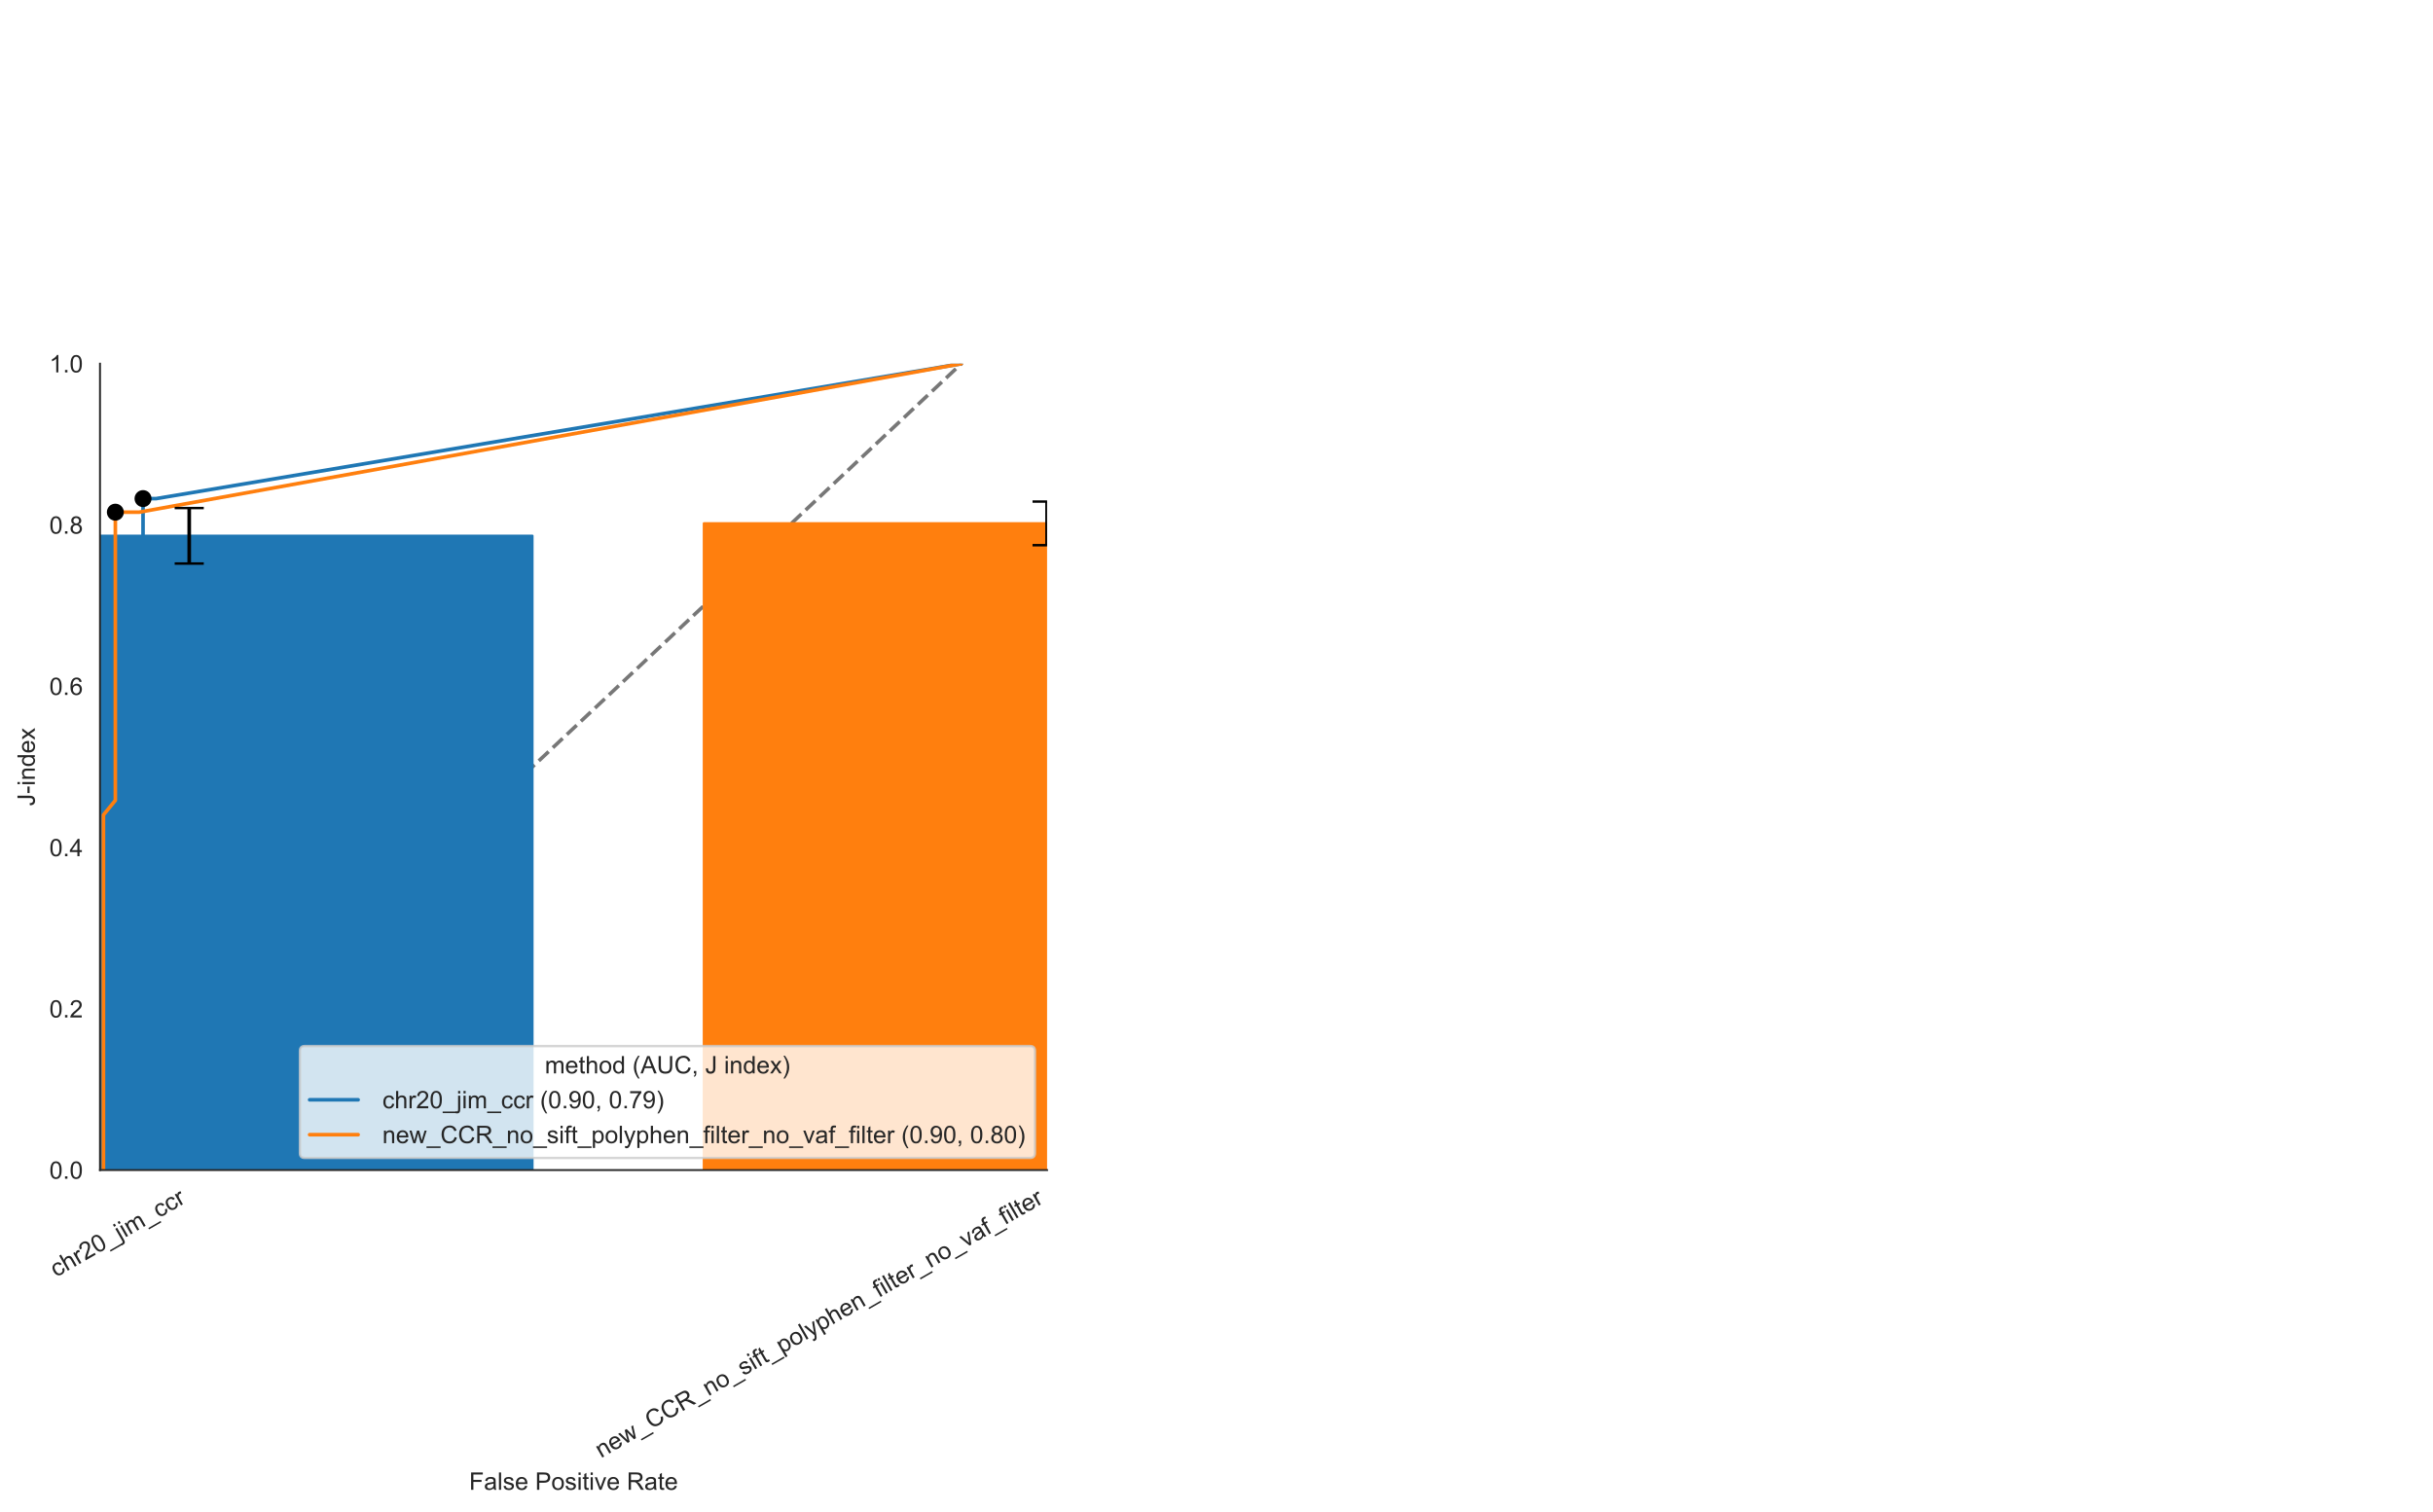 <?xml version="1.0" encoding="utf-8" standalone="no"?>
<!DOCTYPE svg PUBLIC "-//W3C//DTD SVG 1.1//EN"
  "http://www.w3.org/Graphics/SVG/1.1/DTD/svg11.dtd">
<!-- Created with matplotlib (https://matplotlib.org/) -->
<svg height="623.766pt" version="1.1" viewBox="0 0 1003.434 623.766" width="1003.434pt" xmlns="http://www.w3.org/2000/svg" xmlns:xlink="http://www.w3.org/1999/xlink">
 <defs>
  <style type="text/css">
*{stroke-linecap:butt;stroke-linejoin:round;}
  </style>
 </defs>
 <g id="figure_1">
  <g id="patch_1">
   <path d="M 0 623.766 
L 1003.434 623.766 
L 1003.434 0 
L 0 0 
z
" style="fill:#ffffff;"/>
  </g>
  <g id="axes_1">
   <g id="patch_2">
    <path d="M 41.245 482.68 
L 431.845 482.68 
L 431.845 150.04 
L 41.245 150.04 
z
" style="fill:#ffffff;"/>
   </g>
   <g id="line2d_1">
    <path clip-path="url(#p68876d6796)" d="M 42.661 482.68 
L 396.465 150.04 
" style="fill:none;stroke:#777777;stroke-dasharray:5.55,2.4;stroke-dashoffset:0;stroke-width:1.5;"/>
   </g>
   <g id="matplotlib.axis_1">
    <g id="xtick_1">
     <g id="text_1">
      <!-- chr20_jim_ccr -->
      <defs>
       <path d="M 40.438 19 
L 49.078 17.875 
Q 47.656 8.938 41.812 3.875 
Q 35.984 -1.172 27.484 -1.172 
Q 16.844 -1.172 10.375 5.781 
Q 3.906 12.75 3.906 25.734 
Q 3.906 34.125 6.688 40.422 
Q 9.469 46.734 15.156 49.875 
Q 20.844 53.031 27.547 53.031 
Q 35.984 53.031 41.359 48.75 
Q 46.734 44.484 48.25 36.625 
L 39.703 35.297 
Q 38.484 40.531 35.375 43.156 
Q 32.281 45.797 27.875 45.797 
Q 21.234 45.797 17.078 41.031 
Q 12.938 36.281 12.938 25.984 
Q 12.938 15.531 16.938 10.797 
Q 20.953 6.062 27.391 6.062 
Q 32.562 6.062 36.031 9.234 
Q 39.5 12.406 40.438 19 
z
" id="ArialMT-99"/>
       <path d="M 6.594 0 
L 6.594 71.578 
L 15.375 71.578 
L 15.375 45.906 
Q 21.531 53.031 30.906 53.031 
Q 36.672 53.031 40.922 50.75 
Q 45.172 48.484 47 44.484 
Q 48.828 40.484 48.828 32.859 
L 48.828 0 
L 40.047 0 
L 40.047 32.859 
Q 40.047 39.453 37.188 42.453 
Q 34.328 45.453 29.109 45.453 
Q 25.203 45.453 21.75 43.422 
Q 18.312 41.406 16.844 37.938 
Q 15.375 34.469 15.375 28.375 
L 15.375 0 
z
" id="ArialMT-104"/>
       <path d="M 6.5 0 
L 6.5 51.859 
L 14.406 51.859 
L 14.406 44 
Q 17.438 49.516 20 51.266 
Q 22.562 53.031 25.641 53.031 
Q 30.078 53.031 34.672 50.203 
L 31.641 42.047 
Q 28.422 43.953 25.203 43.953 
Q 22.312 43.953 20.016 42.219 
Q 17.719 40.484 16.75 37.406 
Q 15.281 32.719 15.281 27.156 
L 15.281 0 
z
" id="ArialMT-114"/>
       <path d="M 50.344 8.453 
L 50.344 0 
L 3.031 0 
Q 2.938 3.172 4.047 6.109 
Q 5.859 10.938 9.828 15.625 
Q 13.812 20.312 21.344 26.469 
Q 33.016 36.031 37.109 41.625 
Q 41.219 47.219 41.219 52.203 
Q 41.219 57.422 37.469 61 
Q 33.734 64.594 27.734 64.594 
Q 21.391 64.594 17.578 60.781 
Q 13.766 56.984 13.719 50.25 
L 4.688 51.172 
Q 5.609 61.281 11.656 66.578 
Q 17.719 71.875 27.938 71.875 
Q 38.234 71.875 44.234 66.156 
Q 50.25 60.453 50.25 52 
Q 50.25 47.703 48.484 43.547 
Q 46.734 39.406 42.656 34.812 
Q 38.578 30.219 29.109 22.219 
Q 21.188 15.578 18.938 13.203 
Q 16.703 10.844 15.234 8.453 
z
" id="ArialMT-50"/>
       <path d="M 4.156 35.297 
Q 4.156 48 6.766 55.734 
Q 9.375 63.484 14.516 67.672 
Q 19.672 71.875 27.484 71.875 
Q 33.25 71.875 37.594 69.547 
Q 41.938 67.234 44.766 62.859 
Q 47.609 58.5 49.219 52.219 
Q 50.828 45.953 50.828 35.297 
Q 50.828 22.703 48.234 14.969 
Q 45.656 7.234 40.5 3 
Q 35.359 -1.219 27.484 -1.219 
Q 17.141 -1.219 11.234 6.203 
Q 4.156 15.141 4.156 35.297 
z
M 13.188 35.297 
Q 13.188 17.672 17.312 11.828 
Q 21.438 6 27.484 6 
Q 33.547 6 37.672 11.859 
Q 41.797 17.719 41.797 35.297 
Q 41.797 52.984 37.672 58.781 
Q 33.547 64.594 27.391 64.594 
Q 21.344 64.594 17.719 59.469 
Q 13.188 52.938 13.188 35.297 
z
" id="ArialMT-48"/>
       <path d="M -1.516 -19.875 
L -1.516 -13.531 
L 56.734 -13.531 
L 56.734 -19.875 
z
" id="ArialMT-95"/>
       <path d="M 6.547 61.375 
L 6.547 71.578 
L 15.328 71.578 
L 15.328 61.375 
z
M -4.594 -20.125 
L -2.938 -12.641 
Q -0.297 -13.328 1.219 -13.328 
Q 3.906 -13.328 5.219 -11.547 
Q 6.547 -9.766 6.547 -2.641 
L 6.547 51.859 
L 15.328 51.859 
L 15.328 -2.828 
Q 15.328 -12.406 12.844 -16.156 
Q 9.672 -21.047 2.297 -21.047 
Q -1.266 -21.047 -4.594 -20.125 
z
" id="ArialMT-106"/>
       <path d="M 6.641 61.469 
L 6.641 71.578 
L 15.438 71.578 
L 15.438 61.469 
z
M 6.641 0 
L 6.641 51.859 
L 15.438 51.859 
L 15.438 0 
z
" id="ArialMT-105"/>
       <path d="M 6.594 0 
L 6.594 51.859 
L 14.453 51.859 
L 14.453 44.578 
Q 16.891 48.391 20.938 50.703 
Q 25 53.031 30.172 53.031 
Q 35.938 53.031 39.625 50.641 
Q 43.312 48.25 44.828 43.953 
Q 50.984 53.031 60.844 53.031 
Q 68.562 53.031 72.703 48.75 
Q 76.859 44.484 76.859 35.594 
L 76.859 0 
L 68.109 0 
L 68.109 32.672 
Q 68.109 37.938 67.25 40.25 
Q 66.406 42.578 64.156 43.984 
Q 61.922 45.406 58.891 45.406 
Q 53.422 45.406 49.797 41.766 
Q 46.188 38.141 46.188 30.125 
L 46.188 0 
L 37.406 0 
L 37.406 33.688 
Q 37.406 39.547 35.25 42.469 
Q 33.109 45.406 28.219 45.406 
Q 24.516 45.406 21.359 43.453 
Q 18.219 41.5 16.797 37.734 
Q 15.375 33.984 15.375 26.906 
L 15.375 0 
z
" id="ArialMT-109"/>
      </defs>
      <g style="fill:#262626;" transform="translate(23.089 527.023)rotate(-30)scale(0.1 -0.1)">
       <use xlink:href="#ArialMT-99"/>
       <use x="50" xlink:href="#ArialMT-104"/>
       <use x="105.615" xlink:href="#ArialMT-114"/>
       <use x="138.916" xlink:href="#ArialMT-50"/>
       <use x="194.531" xlink:href="#ArialMT-48"/>
       <use x="250.146" xlink:href="#ArialMT-95"/>
       <use x="305.762" xlink:href="#ArialMT-106"/>
       <use x="327.979" xlink:href="#ArialMT-105"/>
       <use x="350.195" xlink:href="#ArialMT-109"/>
       <use x="433.496" xlink:href="#ArialMT-95"/>
       <use x="489.111" xlink:href="#ArialMT-99"/>
       <use x="539.111" xlink:href="#ArialMT-99"/>
       <use x="589.111" xlink:href="#ArialMT-114"/>
      </g>
     </g>
    </g>
    <g id="xtick_2">
     <g id="text_2">
      <!-- new_CCR_no_sift_polyphen_filter_no_vaf_filter -->
      <defs>
       <path d="M 6.594 0 
L 6.594 51.859 
L 14.5 51.859 
L 14.5 44.484 
Q 20.219 53.031 31 53.031 
Q 35.688 53.031 39.625 51.344 
Q 43.562 49.656 45.516 46.922 
Q 47.469 44.188 48.25 40.438 
Q 48.734 37.984 48.734 31.891 
L 48.734 0 
L 39.938 0 
L 39.938 31.547 
Q 39.938 36.922 38.906 39.578 
Q 37.891 42.234 35.281 43.812 
Q 32.672 45.406 29.156 45.406 
Q 23.531 45.406 19.453 41.844 
Q 15.375 38.281 15.375 28.328 
L 15.375 0 
z
" id="ArialMT-110"/>
       <path d="M 42.094 16.703 
L 51.172 15.578 
Q 49.031 7.625 43.219 3.219 
Q 37.406 -1.172 28.375 -1.172 
Q 17 -1.172 10.328 5.828 
Q 3.656 12.844 3.656 25.484 
Q 3.656 38.578 10.391 45.797 
Q 17.141 53.031 27.875 53.031 
Q 38.281 53.031 44.875 45.953 
Q 51.469 38.875 51.469 26.031 
Q 51.469 25.25 51.422 23.688 
L 12.75 23.688 
Q 13.234 15.141 17.578 10.594 
Q 21.922 6.062 28.422 6.062 
Q 33.25 6.062 36.672 8.594 
Q 40.094 11.141 42.094 16.703 
z
M 13.234 30.906 
L 42.188 30.906 
Q 41.609 37.453 38.875 40.719 
Q 34.672 45.797 27.984 45.797 
Q 21.922 45.797 17.797 41.75 
Q 13.672 37.703 13.234 30.906 
z
" id="ArialMT-101"/>
       <path d="M 16.156 0 
L 0.297 51.859 
L 9.375 51.859 
L 17.625 21.922 
L 20.703 10.797 
Q 20.906 11.625 23.391 21.484 
L 31.641 51.859 
L 40.672 51.859 
L 48.438 21.781 
L 51.031 11.859 
L 54 21.875 
L 62.891 51.859 
L 71.438 51.859 
L 55.219 0 
L 46.094 0 
L 37.844 31.062 
L 35.844 39.891 
L 25.344 0 
z
" id="ArialMT-119"/>
       <path d="M 58.797 25.094 
L 68.266 22.703 
Q 65.281 11.031 57.547 4.906 
Q 49.812 -1.219 38.625 -1.219 
Q 27.047 -1.219 19.797 3.484 
Q 12.547 8.203 8.766 17.141 
Q 4.984 26.078 4.984 36.328 
Q 4.984 47.516 9.25 55.828 
Q 13.531 64.156 21.406 68.469 
Q 29.297 72.797 38.766 72.797 
Q 49.516 72.797 56.828 67.328 
Q 64.156 61.859 67.047 51.953 
L 57.719 49.75 
Q 55.219 57.562 50.484 61.125 
Q 45.75 64.703 38.578 64.703 
Q 30.328 64.703 24.781 60.734 
Q 19.234 56.781 16.984 50.109 
Q 14.75 43.453 14.75 36.375 
Q 14.75 27.25 17.406 20.438 
Q 20.062 13.625 25.672 10.25 
Q 31.297 6.891 37.844 6.891 
Q 45.797 6.891 51.312 11.469 
Q 56.844 16.062 58.797 25.094 
z
" id="ArialMT-67"/>
       <path d="M 7.859 0 
L 7.859 71.578 
L 39.594 71.578 
Q 49.172 71.578 54.141 69.641 
Q 59.125 67.719 62.109 62.828 
Q 65.094 57.953 65.094 52.047 
Q 65.094 44.438 60.156 39.203 
Q 55.219 33.984 44.922 32.562 
Q 48.688 30.766 50.641 29 
Q 54.781 25.203 58.5 19.484 
L 70.953 0 
L 59.031 0 
L 49.562 14.891 
Q 45.406 21.344 42.719 24.75 
Q 40.047 28.172 37.922 29.531 
Q 35.797 30.906 33.594 31.453 
Q 31.984 31.781 28.328 31.781 
L 17.328 31.781 
L 17.328 0 
z
M 17.328 39.984 
L 37.703 39.984 
Q 44.188 39.984 47.844 41.328 
Q 51.516 42.672 53.422 45.625 
Q 55.328 48.578 55.328 52.047 
Q 55.328 57.125 51.641 60.391 
Q 47.953 63.672 39.984 63.672 
L 17.328 63.672 
z
" id="ArialMT-82"/>
       <path d="M 3.328 25.922 
Q 3.328 40.328 11.328 47.266 
Q 18.016 53.031 27.641 53.031 
Q 38.328 53.031 45.109 46.016 
Q 51.906 39.016 51.906 26.656 
Q 51.906 16.656 48.906 10.906 
Q 45.906 5.172 40.156 2 
Q 34.422 -1.172 27.641 -1.172 
Q 16.75 -1.172 10.031 5.812 
Q 3.328 12.797 3.328 25.922 
z
M 12.359 25.922 
Q 12.359 15.969 16.703 11.016 
Q 21.047 6.062 27.641 6.062 
Q 34.188 6.062 38.531 11.031 
Q 42.875 16.016 42.875 26.219 
Q 42.875 35.844 38.5 40.797 
Q 34.125 45.75 27.641 45.75 
Q 21.047 45.75 16.703 40.812 
Q 12.359 35.891 12.359 25.922 
z
" id="ArialMT-111"/>
       <path d="M 3.078 15.484 
L 11.766 16.844 
Q 12.5 11.625 15.844 8.844 
Q 19.188 6.062 25.203 6.062 
Q 31.25 6.062 34.172 8.516 
Q 37.109 10.984 37.109 14.312 
Q 37.109 17.281 34.516 19 
Q 32.719 20.172 25.531 21.969 
Q 15.875 24.422 12.141 26.203 
Q 8.406 27.984 6.469 31.125 
Q 4.547 34.281 4.547 38.094 
Q 4.547 41.547 6.125 44.5 
Q 7.719 47.469 10.453 49.422 
Q 12.5 50.922 16.031 51.969 
Q 19.578 53.031 23.641 53.031 
Q 29.734 53.031 34.344 51.266 
Q 38.969 49.516 41.156 46.5 
Q 43.359 43.5 44.188 38.484 
L 35.594 37.312 
Q 35.016 41.312 32.203 43.547 
Q 29.391 45.797 24.266 45.797 
Q 18.219 45.797 15.625 43.797 
Q 13.031 41.797 13.031 39.109 
Q 13.031 37.406 14.109 36.031 
Q 15.188 34.625 17.484 33.688 
Q 18.797 33.203 25.25 31.453 
Q 34.578 28.953 38.25 27.359 
Q 41.938 25.781 44.031 22.75 
Q 46.141 19.734 46.141 15.234 
Q 46.141 10.844 43.578 6.953 
Q 41.016 3.078 36.172 0.953 
Q 31.344 -1.172 25.25 -1.172 
Q 15.141 -1.172 9.844 3.031 
Q 4.547 7.234 3.078 15.484 
z
" id="ArialMT-115"/>
       <path d="M 8.688 0 
L 8.688 45.016 
L 0.922 45.016 
L 0.922 51.859 
L 8.688 51.859 
L 8.688 57.375 
Q 8.688 62.594 9.625 65.141 
Q 10.891 68.562 14.078 70.672 
Q 17.281 72.797 23.047 72.797 
Q 26.766 72.797 31.25 71.922 
L 29.938 64.266 
Q 27.203 64.75 24.75 64.75 
Q 20.75 64.75 19.094 63.031 
Q 17.438 61.328 17.438 56.641 
L 17.438 51.859 
L 27.547 51.859 
L 27.547 45.016 
L 17.438 45.016 
L 17.438 0 
z
" id="ArialMT-102"/>
       <path d="M 25.781 7.859 
L 27.047 0.094 
Q 23.344 -0.688 20.406 -0.688 
Q 15.625 -0.688 12.984 0.828 
Q 10.359 2.344 9.281 4.812 
Q 8.203 7.281 8.203 15.188 
L 8.203 45.016 
L 1.766 45.016 
L 1.766 51.859 
L 8.203 51.859 
L 8.203 64.703 
L 16.938 69.969 
L 16.938 51.859 
L 25.781 51.859 
L 25.781 45.016 
L 16.938 45.016 
L 16.938 14.703 
Q 16.938 10.938 17.406 9.859 
Q 17.875 8.797 18.922 8.156 
Q 19.969 7.516 21.922 7.516 
Q 23.391 7.516 25.781 7.859 
z
" id="ArialMT-116"/>
       <path d="M 6.594 -19.875 
L 6.594 51.859 
L 14.594 51.859 
L 14.594 45.125 
Q 17.438 49.078 21 51.047 
Q 24.562 53.031 29.641 53.031 
Q 36.281 53.031 41.359 49.609 
Q 46.438 46.188 49.016 39.953 
Q 51.609 33.734 51.609 26.312 
Q 51.609 18.359 48.75 11.984 
Q 45.906 5.609 40.453 2.219 
Q 35.016 -1.172 29 -1.172 
Q 24.609 -1.172 21.109 0.688 
Q 17.625 2.547 15.375 5.375 
L 15.375 -19.875 
z
M 14.547 25.641 
Q 14.547 15.625 18.594 10.844 
Q 22.656 6.062 28.422 6.062 
Q 34.281 6.062 38.453 11.016 
Q 42.625 15.969 42.625 26.375 
Q 42.625 36.281 38.547 41.203 
Q 34.469 46.141 28.812 46.141 
Q 23.188 46.141 18.859 40.891 
Q 14.547 35.641 14.547 25.641 
z
" id="ArialMT-112"/>
       <path d="M 6.391 0 
L 6.391 71.578 
L 15.188 71.578 
L 15.188 0 
z
" id="ArialMT-108"/>
       <path d="M 6.203 -19.969 
L 5.219 -11.719 
Q 8.109 -12.5 10.25 -12.5 
Q 13.188 -12.5 14.938 -11.516 
Q 16.703 -10.547 17.828 -8.797 
Q 18.656 -7.469 20.516 -2.25 
Q 20.75 -1.516 21.297 -0.094 
L 1.609 51.859 
L 11.078 51.859 
L 21.875 21.828 
Q 23.969 16.109 25.641 9.812 
Q 27.156 15.875 29.25 21.625 
L 40.328 51.859 
L 49.125 51.859 
L 29.391 -0.875 
Q 26.219 -9.422 24.469 -12.641 
Q 22.125 -17 19.094 -19.016 
Q 16.062 -21.047 11.859 -21.047 
Q 9.328 -21.047 6.203 -19.969 
z
" id="ArialMT-121"/>
       <path d="M 21 0 
L 1.266 51.859 
L 10.547 51.859 
L 21.688 20.797 
Q 23.484 15.766 25 10.359 
Q 26.172 14.453 28.266 20.219 
L 39.797 51.859 
L 48.828 51.859 
L 29.203 0 
z
" id="ArialMT-118"/>
       <path d="M 40.438 6.391 
Q 35.547 2.25 31.031 0.531 
Q 26.516 -1.172 21.344 -1.172 
Q 12.797 -1.172 8.203 3 
Q 3.609 7.172 3.609 13.672 
Q 3.609 17.484 5.344 20.625 
Q 7.078 23.781 9.891 25.688 
Q 12.703 27.594 16.219 28.562 
Q 18.797 29.25 24.031 29.891 
Q 34.672 31.156 39.703 32.906 
Q 39.75 34.719 39.75 35.203 
Q 39.75 40.578 37.25 42.781 
Q 33.891 45.75 27.25 45.75 
Q 21.047 45.75 18.094 43.578 
Q 15.141 41.406 13.719 35.891 
L 5.125 37.062 
Q 6.297 42.578 8.984 45.969 
Q 11.672 49.359 16.75 51.188 
Q 21.828 53.031 28.516 53.031 
Q 35.156 53.031 39.297 51.469 
Q 43.453 49.906 45.406 47.531 
Q 47.359 45.172 48.141 41.547 
Q 48.578 39.312 48.578 33.453 
L 48.578 21.734 
Q 48.578 9.469 49.141 6.219 
Q 49.703 2.984 51.375 0 
L 42.188 0 
Q 40.828 2.734 40.438 6.391 
z
M 39.703 26.031 
Q 34.906 24.078 25.344 22.703 
Q 19.922 21.922 17.672 20.938 
Q 15.438 19.969 14.203 18.094 
Q 12.984 16.219 12.984 13.922 
Q 12.984 10.406 15.641 8.062 
Q 18.312 5.719 23.438 5.719 
Q 28.516 5.719 32.469 7.938 
Q 36.422 10.156 38.281 14.016 
Q 39.703 17 39.703 22.797 
z
" id="ArialMT-97"/>
      </defs>
      <g style="fill:#262626;" transform="translate(247.865 601.598)rotate(-30)scale(0.1 -0.1)">
       <use xlink:href="#ArialMT-110"/>
       <use x="55.615" xlink:href="#ArialMT-101"/>
       <use x="111.23" xlink:href="#ArialMT-119"/>
       <use x="183.447" xlink:href="#ArialMT-95"/>
       <use x="239.062" xlink:href="#ArialMT-67"/>
       <use x="311.279" xlink:href="#ArialMT-67"/>
       <use x="383.496" xlink:href="#ArialMT-82"/>
       <use x="455.713" xlink:href="#ArialMT-95"/>
       <use x="511.328" xlink:href="#ArialMT-110"/>
       <use x="566.943" xlink:href="#ArialMT-111"/>
       <use x="622.559" xlink:href="#ArialMT-95"/>
       <use x="678.174" xlink:href="#ArialMT-115"/>
       <use x="728.174" xlink:href="#ArialMT-105"/>
       <use x="750.391" xlink:href="#ArialMT-102"/>
       <use x="778.174" xlink:href="#ArialMT-116"/>
       <use x="805.957" xlink:href="#ArialMT-95"/>
       <use x="861.572" xlink:href="#ArialMT-112"/>
       <use x="917.188" xlink:href="#ArialMT-111"/>
       <use x="972.803" xlink:href="#ArialMT-108"/>
       <use x="995.02" xlink:href="#ArialMT-121"/>
       <use x="1045.02" xlink:href="#ArialMT-112"/>
       <use x="1100.635" xlink:href="#ArialMT-104"/>
       <use x="1156.25" xlink:href="#ArialMT-101"/>
       <use x="1211.865" xlink:href="#ArialMT-110"/>
       <use x="1267.48" xlink:href="#ArialMT-95"/>
       <use x="1323.096" xlink:href="#ArialMT-102"/>
       <use x="1350.879" xlink:href="#ArialMT-105"/>
       <use x="1373.096" xlink:href="#ArialMT-108"/>
       <use x="1395.312" xlink:href="#ArialMT-116"/>
       <use x="1423.096" xlink:href="#ArialMT-101"/>
       <use x="1478.711" xlink:href="#ArialMT-114"/>
       <use x="1512.012" xlink:href="#ArialMT-95"/>
       <use x="1567.627" xlink:href="#ArialMT-110"/>
       <use x="1623.242" xlink:href="#ArialMT-111"/>
       <use x="1678.857" xlink:href="#ArialMT-95"/>
       <use x="1734.473" xlink:href="#ArialMT-118"/>
       <use x="1784.473" xlink:href="#ArialMT-97"/>
       <use x="1840.088" xlink:href="#ArialMT-102"/>
       <use x="1867.871" xlink:href="#ArialMT-95"/>
       <use x="1923.486" xlink:href="#ArialMT-102"/>
       <use x="1951.27" xlink:href="#ArialMT-105"/>
       <use x="1973.486" xlink:href="#ArialMT-108"/>
       <use x="1995.703" xlink:href="#ArialMT-116"/>
       <use x="2023.486" xlink:href="#ArialMT-101"/>
       <use x="2079.102" xlink:href="#ArialMT-114"/>
      </g>
     </g>
    </g>
    <g id="text_3">
     <!-- False Positive Rate -->
     <defs>
      <path d="M 8.203 0 
L 8.203 71.578 
L 56.5 71.578 
L 56.5 63.141 
L 17.672 63.141 
L 17.672 40.969 
L 51.266 40.969 
L 51.266 32.516 
L 17.672 32.516 
L 17.672 0 
z
" id="ArialMT-70"/>
      <path id="ArialMT-32"/>
      <path d="M 7.719 0 
L 7.719 71.578 
L 34.719 71.578 
Q 41.844 71.578 45.609 70.906 
Q 50.875 70.016 54.438 67.547 
Q 58.016 65.094 60.188 60.641 
Q 62.359 56.203 62.359 50.875 
Q 62.359 41.75 56.547 35.422 
Q 50.734 29.109 35.547 29.109 
L 17.188 29.109 
L 17.188 0 
z
M 17.188 37.547 
L 35.688 37.547 
Q 44.875 37.547 48.734 40.969 
Q 52.594 44.391 52.594 50.594 
Q 52.594 55.078 50.312 58.266 
Q 48.047 61.469 44.344 62.5 
Q 41.938 63.141 35.5 63.141 
L 17.188 63.141 
z
" id="ArialMT-80"/>
     </defs>
     <g style="fill:#262626;" transform="translate(193.473 614.578)scale(0.1 -0.1)">
      <use xlink:href="#ArialMT-70"/>
      <use x="61.084" xlink:href="#ArialMT-97"/>
      <use x="116.699" xlink:href="#ArialMT-108"/>
      <use x="138.916" xlink:href="#ArialMT-115"/>
      <use x="188.916" xlink:href="#ArialMT-101"/>
      <use x="244.531" xlink:href="#ArialMT-32"/>
      <use x="272.314" xlink:href="#ArialMT-80"/>
      <use x="339.014" xlink:href="#ArialMT-111"/>
      <use x="394.629" xlink:href="#ArialMT-115"/>
      <use x="444.629" xlink:href="#ArialMT-105"/>
      <use x="466.846" xlink:href="#ArialMT-116"/>
      <use x="494.629" xlink:href="#ArialMT-105"/>
      <use x="516.846" xlink:href="#ArialMT-118"/>
      <use x="566.846" xlink:href="#ArialMT-101"/>
      <use x="622.461" xlink:href="#ArialMT-32"/>
      <use x="650.244" xlink:href="#ArialMT-82"/>
      <use x="722.461" xlink:href="#ArialMT-97"/>
      <use x="778.076" xlink:href="#ArialMT-116"/>
      <use x="805.859" xlink:href="#ArialMT-101"/>
     </g>
    </g>
   </g>
   <g id="matplotlib.axis_2">
    <g id="ytick_1">
     <g id="text_4">
      <!-- 0.0 -->
      <defs>
       <path d="M 9.078 0 
L 9.078 10.016 
L 19.094 10.016 
L 19.094 0 
z
" id="ArialMT-46"/>
      </defs>
      <g style="fill:#262626;" transform="translate(20.345 486.259)scale(0.1 -0.1)">
       <use xlink:href="#ArialMT-48"/>
       <use x="55.615" xlink:href="#ArialMT-46"/>
       <use x="83.398" xlink:href="#ArialMT-48"/>
      </g>
     </g>
    </g>
    <g id="ytick_2">
     <g id="text_5">
      <!-- 0.2 -->
      <g style="fill:#262626;" transform="translate(20.345 419.731)scale(0.1 -0.1)">
       <use xlink:href="#ArialMT-48"/>
       <use x="55.615" xlink:href="#ArialMT-46"/>
       <use x="83.398" xlink:href="#ArialMT-50"/>
      </g>
     </g>
    </g>
    <g id="ytick_3">
     <g id="text_6">
      <!-- 0.4 -->
      <defs>
       <path d="M 32.328 0 
L 32.328 17.141 
L 1.266 17.141 
L 1.266 25.203 
L 33.938 71.578 
L 41.109 71.578 
L 41.109 25.203 
L 50.781 25.203 
L 50.781 17.141 
L 41.109 17.141 
L 41.109 0 
z
M 32.328 25.203 
L 32.328 57.469 
L 9.906 25.203 
z
" id="ArialMT-52"/>
      </defs>
      <g style="fill:#262626;" transform="translate(20.345 353.203)scale(0.1 -0.1)">
       <use xlink:href="#ArialMT-48"/>
       <use x="55.615" xlink:href="#ArialMT-46"/>
       <use x="83.398" xlink:href="#ArialMT-52"/>
      </g>
     </g>
    </g>
    <g id="ytick_4">
     <g id="text_7">
      <!-- 0.6 -->
      <defs>
       <path d="M 49.75 54.047 
L 41.016 53.375 
Q 39.844 58.547 37.703 60.891 
Q 34.125 64.656 28.906 64.656 
Q 24.703 64.656 21.531 62.312 
Q 17.391 59.281 14.984 53.469 
Q 12.594 47.656 12.5 36.922 
Q 15.672 41.75 20.266 44.094 
Q 24.859 46.438 29.891 46.438 
Q 38.672 46.438 44.844 39.969 
Q 51.031 33.5 51.031 23.25 
Q 51.031 16.5 48.125 10.719 
Q 45.219 4.938 40.141 1.859 
Q 35.062 -1.219 28.609 -1.219 
Q 17.625 -1.219 10.688 6.859 
Q 3.766 14.938 3.766 33.5 
Q 3.766 54.25 11.422 63.672 
Q 18.109 71.875 29.438 71.875 
Q 37.891 71.875 43.281 67.141 
Q 48.688 62.406 49.75 54.047 
z
M 13.875 23.188 
Q 13.875 18.656 15.797 14.5 
Q 17.719 10.359 21.188 8.172 
Q 24.656 6 28.469 6 
Q 34.031 6 38.031 10.484 
Q 42.047 14.984 42.047 22.703 
Q 42.047 30.125 38.078 34.391 
Q 34.125 38.672 28.125 38.672 
Q 22.172 38.672 18.016 34.391 
Q 13.875 30.125 13.875 23.188 
z
" id="ArialMT-54"/>
      </defs>
      <g style="fill:#262626;" transform="translate(20.345 286.675)scale(0.1 -0.1)">
       <use xlink:href="#ArialMT-48"/>
       <use x="55.615" xlink:href="#ArialMT-46"/>
       <use x="83.398" xlink:href="#ArialMT-54"/>
      </g>
     </g>
    </g>
    <g id="ytick_5">
     <g id="text_8">
      <!-- 0.8 -->
      <defs>
       <path d="M 17.672 38.812 
Q 12.203 40.828 9.562 44.531 
Q 6.938 48.25 6.938 53.422 
Q 6.938 61.234 12.547 66.547 
Q 18.172 71.875 27.484 71.875 
Q 36.859 71.875 42.578 66.422 
Q 48.297 60.984 48.297 53.172 
Q 48.297 48.188 45.672 44.5 
Q 43.062 40.828 37.75 38.812 
Q 44.344 36.672 47.781 31.875 
Q 51.219 27.094 51.219 20.453 
Q 51.219 11.281 44.719 5.031 
Q 38.234 -1.219 27.641 -1.219 
Q 17.047 -1.219 10.547 5.047 
Q 4.047 11.328 4.047 20.703 
Q 4.047 27.688 7.594 32.391 
Q 11.141 37.109 17.672 38.812 
z
M 15.922 53.719 
Q 15.922 48.641 19.188 45.406 
Q 22.469 42.188 27.688 42.188 
Q 32.766 42.188 36.016 45.375 
Q 39.266 48.578 39.266 53.219 
Q 39.266 58.062 35.906 61.359 
Q 32.562 64.656 27.594 64.656 
Q 22.562 64.656 19.234 61.422 
Q 15.922 58.203 15.922 53.719 
z
M 13.094 20.656 
Q 13.094 16.891 14.875 13.375 
Q 16.656 9.859 20.172 7.922 
Q 23.688 6 27.734 6 
Q 34.031 6 38.125 10.047 
Q 42.234 14.109 42.234 20.359 
Q 42.234 26.703 38.016 30.859 
Q 33.797 35.016 27.438 35.016 
Q 21.234 35.016 17.156 30.906 
Q 13.094 26.812 13.094 20.656 
z
" id="ArialMT-56"/>
      </defs>
      <g style="fill:#262626;" transform="translate(20.345 220.147)scale(0.1 -0.1)">
       <use xlink:href="#ArialMT-48"/>
       <use x="55.615" xlink:href="#ArialMT-46"/>
       <use x="83.398" xlink:href="#ArialMT-56"/>
      </g>
     </g>
    </g>
    <g id="ytick_6">
     <g id="text_9">
      <!-- 1.0 -->
      <defs>
       <path d="M 37.25 0 
L 28.469 0 
L 28.469 56 
Q 25.297 52.984 20.141 49.953 
Q 14.984 46.922 10.891 45.406 
L 10.891 53.906 
Q 18.266 57.375 23.781 62.297 
Q 29.297 67.234 31.594 71.875 
L 37.25 71.875 
z
" id="ArialMT-49"/>
      </defs>
      <g style="fill:#262626;" transform="translate(20.345 153.619)scale(0.1 -0.1)">
       <use xlink:href="#ArialMT-49"/>
       <use x="55.615" xlink:href="#ArialMT-46"/>
       <use x="83.398" xlink:href="#ArialMT-48"/>
      </g>
     </g>
    </g>
    <g id="text_10">
     <!-- J-index -->
     <defs>
      <path d="M 2.875 20.312 
L 11.422 21.484 
Q 11.766 13.281 14.5 10.25 
Q 17.234 7.234 22.078 7.234 
Q 25.641 7.234 28.219 8.859 
Q 30.812 10.5 31.781 13.297 
Q 32.766 16.109 32.766 22.266 
L 32.766 71.578 
L 42.234 71.578 
L 42.234 22.797 
Q 42.234 13.812 40.062 8.875 
Q 37.891 3.953 33.172 1.359 
Q 28.469 -1.219 22.125 -1.219 
Q 12.703 -1.219 7.688 4.203 
Q 2.688 9.625 2.875 20.312 
z
" id="ArialMT-74"/>
      <path d="M 3.172 21.484 
L 3.172 30.328 
L 30.172 30.328 
L 30.172 21.484 
z
" id="ArialMT-45"/>
      <path d="M 40.234 0 
L 40.234 6.547 
Q 35.297 -1.172 25.734 -1.172 
Q 19.531 -1.172 14.328 2.25 
Q 9.125 5.672 6.266 11.797 
Q 3.422 17.922 3.422 25.875 
Q 3.422 33.641 6 39.969 
Q 8.594 46.297 13.766 49.656 
Q 18.953 53.031 25.344 53.031 
Q 30.031 53.031 33.688 51.047 
Q 37.359 49.078 39.656 45.906 
L 39.656 71.578 
L 48.391 71.578 
L 48.391 0 
z
M 12.453 25.875 
Q 12.453 15.922 16.641 10.984 
Q 20.844 6.062 26.562 6.062 
Q 32.328 6.062 36.344 10.766 
Q 40.375 15.484 40.375 25.141 
Q 40.375 35.797 36.266 40.766 
Q 32.172 45.75 26.172 45.75 
Q 20.312 45.75 16.375 40.969 
Q 12.453 36.188 12.453 25.875 
z
" id="ArialMT-100"/>
      <path d="M 0.734 0 
L 19.672 26.953 
L 2.156 51.859 
L 13.141 51.859 
L 21.094 39.703 
Q 23.344 36.234 24.703 33.891 
Q 26.859 37.109 28.656 39.594 
L 37.406 51.859 
L 47.906 51.859 
L 29.984 27.438 
L 49.266 0 
L 38.484 0 
L 27.828 16.109 
L 25 20.453 
L 11.375 0 
z
" id="ArialMT-120"/>
     </defs>
     <g style="fill:#262626;" transform="translate(14.358 332.477)rotate(-90)scale(0.1 -0.1)">
      <use xlink:href="#ArialMT-74"/>
      <use x="50" xlink:href="#ArialMT-45"/>
      <use x="83.301" xlink:href="#ArialMT-105"/>
      <use x="105.518" xlink:href="#ArialMT-110"/>
      <use x="161.133" xlink:href="#ArialMT-100"/>
      <use x="216.748" xlink:href="#ArialMT-101"/>
      <use x="272.363" xlink:href="#ArialMT-120"/>
     </g>
    </g>
   </g>
   <g id="patch_3">
    <path clip-path="url(#p68876d6796)" d="M -63.481 482.68 
L 219.563 482.68 
L 219.563 221.034 
L -63.481 221.034 
z
" style="fill:#1f77b4;stroke:#1f77b4;stroke-linejoin:miter;"/>
   </g>
   <g id="patch_4">
    <path clip-path="url(#p68876d6796)" d="M 290.324 482.68 
L 573.367 482.68 
L 573.367 215.904 
L 290.324 215.904 
z
" style="fill:#ff7f0e;stroke:#ff7f0e;stroke-linejoin:miter;"/>
   </g>
   <g id="LineCollection_1">
    <path clip-path="url(#p68876d6796)" d="M 78.041 232.479 
L 78.041 209.589 
" style="fill:none;stroke:#000000;stroke-width:1.5;"/>
    <path clip-path="url(#p68876d6796)" d="M 431.845 224.907 
L 431.845 206.901 
" style="fill:none;stroke:#000000;stroke-width:1.5;"/>
   </g>
   <g id="line2d_2">
    <path clip-path="url(#p68876d6796)" d="M 42.661 482.68 
L 42.661 480.261 
L 42.661 475.422 
L 42.661 473.003 
L 42.661 457.278 
L 42.661 454.859 
L 42.661 451.23 
L 42.661 443.973 
L 42.661 436.715 
L 42.661 434.296 
L 42.661 433.086 
L 42.661 428.248 
L 42.661 425.829 
L 42.661 417.362 
L 42.661 414.942 
L 42.661 412.523 
L 42.661 410.104 
L 42.661 405.266 
L 42.661 401.637 
L 42.661 400.427 
L 42.661 393.17 
L 42.661 388.331 
L 42.661 385.912 
L 42.661 384.702 
L 42.661 381.074 
L 42.661 373.816 
L 42.661 368.978 
L 42.661 366.558 
L 42.661 362.93 
L 42.661 361.72 
L 42.661 356.882 
L 42.661 354.462 
L 42.661 347.205 
L 42.661 343.576 
L 42.661 341.157 
L 42.661 338.738 
L 42.661 337.528 
L 42.661 333.899 
L 42.661 329.061 
L 42.661 324.222 
L 42.661 316.965 
L 42.661 312.126 
L 42.661 310.917 
L 42.661 307.288 
L 42.661 304.869 
L 42.661 302.45 
L 42.661 301.24 
L 42.661 293.982 
L 42.661 292.773 
L 42.661 289.144 
L 42.661 287.934 
L 48.104 287.934 
L 48.104 279.467 
L 48.104 275.838 
L 48.104 272.21 
L 48.104 266.162 
L 48.104 264.952 
L 48.104 261.323 
L 53.547 261.323 
L 53.547 254.066 
L 53.547 251.646 
L 53.547 240.76 
L 53.547 237.131 
L 53.547 228.664 
L 53.547 225.035 
L 58.99 225.035 
L 58.99 223.826 
L 58.99 217.778 
L 58.99 216.568 
L 58.99 212.939 
L 58.99 210.52 
L 58.99 205.682 
L 64.433 205.682 
L 396.465 150.04 
" style="fill:none;stroke:#1f77b4;stroke-linecap:round;stroke-width:1.5;"/>
   </g>
   <g id="line2d_3">
    <defs>
     <path d="M 0 3 
C 0.796 3 1.559 2.684 2.121 2.121 
C 2.684 1.559 3 0.796 3 0 
C 3 -0.796 2.684 -1.559 2.121 -2.121 
C 1.559 -2.684 0.796 -3 0 -3 
C -0.796 -3 -1.559 -2.684 -2.121 -2.121 
C -2.684 -1.559 -3 -0.796 -3 0 
C -3 0.796 -2.684 1.559 -2.121 2.121 
C -1.559 2.684 -0.796 3 0 3 
z
" id="mb59319e58c" style="stroke:#000000;"/>
    </defs>
    <g clip-path="url(#p68876d6796)">
     <use style="stroke:#000000;" x="58.99" xlink:href="#mb59319e58c" y="205.682"/>
    </g>
   </g>
   <g id="line2d_4">
    <path clip-path="url(#p68876d6796)" d="M 42.661 482.68 
L 42.661 480.278 
L 42.661 459.864 
L 42.661 456.261 
L 42.661 453.859 
L 42.661 440.65 
L 42.661 438.248 
L 42.661 429.842 
L 42.661 428.641 
L 42.661 426.239 
L 42.661 423.838 
L 42.661 420.235 
L 42.661 417.833 
L 42.661 416.632 
L 42.661 404.624 
L 42.661 402.222 
L 42.661 397.418 
L 42.661 390.213 
L 42.661 383.008 
L 42.661 375.803 
L 42.661 368.598 
L 42.661 366.196 
L 42.661 358.991 
L 42.661 350.585 
L 42.661 348.183 
L 42.661 343.379 
L 42.661 336.174 
L 47.574 330.17 
L 47.574 318.161 
L 47.574 312.157 
L 47.574 304.952 
L 47.574 300.148 
L 47.574 291.742 
L 47.574 278.533 
L 47.574 271.328 
L 47.574 259.319 
L 47.574 223.293 
L 47.574 211.284 
L 57.402 211.284 
L 396.465 150.04 
" style="fill:none;stroke:#ff7f0e;stroke-linecap:round;stroke-width:1.5;"/>
   </g>
   <g id="line2d_5">
    <g clip-path="url(#p68876d6796)">
     <use style="stroke:#000000;" x="47.574" xlink:href="#mb59319e58c" y="211.284"/>
    </g>
   </g>
   <g id="line2d_6">
    <defs>
     <path d="M 6 0 
L -6 -0 
" id="me0a2b87250" style="stroke:#000000;"/>
    </defs>
    <g clip-path="url(#p68876d6796)">
     <use style="stroke:#000000;" x="78.041" xlink:href="#me0a2b87250" y="232.479"/>
     <use style="stroke:#000000;" x="431.845" xlink:href="#me0a2b87250" y="224.907"/>
    </g>
   </g>
   <g id="line2d_7">
    <g clip-path="url(#p68876d6796)">
     <use style="stroke:#000000;" x="78.041" xlink:href="#me0a2b87250" y="209.589"/>
     <use style="stroke:#000000;" x="431.845" xlink:href="#me0a2b87250" y="206.901"/>
    </g>
   </g>
   <g id="patch_5">
    <path d="M 41.245 482.68 
L 41.245 150.04 
" style="fill:none;stroke:#262626;stroke-linecap:square;stroke-linejoin:miter;stroke-width:0.8;"/>
   </g>
   <g id="patch_6">
    <path d="M 41.245 482.68 
L 431.845 482.68 
" style="fill:none;stroke:#262626;stroke-linecap:square;stroke-linejoin:miter;stroke-width:0.8;"/>
   </g>
   <g id="legend_1">
    <g id="patch_7">
     <path d="M 125.703 477.68 
L 424.845 477.68 
Q 426.845 477.68 426.845 475.68 
L 426.845 433.527 
Q 426.845 431.527 424.845 431.527 
L 125.703 431.527 
Q 123.703 431.527 123.703 433.527 
L 123.703 475.68 
Q 123.703 477.68 125.703 477.68 
z
" style="fill:#ffffff;opacity:0.8;stroke:#cccccc;stroke-linejoin:miter;"/>
    </g>
    <g id="text_11">
     <!-- method (AUC, J index) -->
     <defs>
      <path d="M 23.391 -21.047 
Q 16.109 -11.859 11.078 0.438 
Q 6.062 12.75 6.062 25.922 
Q 6.062 37.547 9.812 48.188 
Q 14.203 60.547 23.391 72.797 
L 29.688 72.797 
Q 23.781 62.641 21.875 58.297 
Q 18.891 51.562 17.188 44.234 
Q 15.094 35.109 15.094 25.875 
Q 15.094 2.391 29.688 -21.047 
z
" id="ArialMT-40"/>
      <path d="M -0.141 0 
L 27.344 71.578 
L 37.547 71.578 
L 66.844 0 
L 56.062 0 
L 47.703 21.688 
L 17.781 21.688 
L 9.906 0 
z
M 20.516 29.391 
L 44.781 29.391 
L 37.312 49.219 
Q 33.891 58.25 32.234 64.062 
Q 30.859 57.172 28.375 50.391 
z
" id="ArialMT-65"/>
      <path d="M 54.688 71.578 
L 64.156 71.578 
L 64.156 30.219 
Q 64.156 19.438 61.719 13.078 
Q 59.281 6.734 52.906 2.75 
Q 46.531 -1.219 36.188 -1.219 
Q 26.125 -1.219 19.719 2.25 
Q 13.328 5.719 10.594 12.281 
Q 7.859 18.844 7.859 30.219 
L 7.859 71.578 
L 17.328 71.578 
L 17.328 30.281 
Q 17.328 20.953 19.062 16.531 
Q 20.797 12.109 25.016 9.719 
Q 29.25 7.328 35.359 7.328 
Q 45.797 7.328 50.234 12.062 
Q 54.688 16.797 54.688 30.281 
z
" id="ArialMT-85"/>
      <path d="M 8.891 0 
L 8.891 10.016 
L 18.891 10.016 
L 18.891 0 
Q 18.891 -5.516 16.938 -8.906 
Q 14.984 -12.312 10.75 -14.156 
L 8.297 -10.406 
Q 11.078 -9.188 12.391 -6.812 
Q 13.719 -4.438 13.875 0 
z
" id="ArialMT-44"/>
      <path d="M 12.359 -21.047 
L 6.062 -21.047 
Q 20.656 2.391 20.656 25.875 
Q 20.656 35.062 18.562 44.094 
Q 16.891 51.422 13.922 58.156 
Q 12.016 62.547 6.062 72.797 
L 12.359 72.797 
Q 21.531 60.547 25.922 48.188 
Q 29.688 37.547 29.688 25.922 
Q 29.688 12.75 24.625 0.438 
Q 19.578 -11.859 12.359 -21.047 
z
" id="ArialMT-41"/>
     </defs>
     <g style="fill:#262626;" transform="translate(224.703 442.807)scale(0.1 -0.1)">
      <use xlink:href="#ArialMT-109"/>
      <use x="83.301" xlink:href="#ArialMT-101"/>
      <use x="138.916" xlink:href="#ArialMT-116"/>
      <use x="166.699" xlink:href="#ArialMT-104"/>
      <use x="222.314" xlink:href="#ArialMT-111"/>
      <use x="277.93" xlink:href="#ArialMT-100"/>
      <use x="333.545" xlink:href="#ArialMT-32"/>
      <use x="361.328" xlink:href="#ArialMT-40"/>
      <use x="394.629" xlink:href="#ArialMT-65"/>
      <use x="461.328" xlink:href="#ArialMT-85"/>
      <use x="533.545" xlink:href="#ArialMT-67"/>
      <use x="605.762" xlink:href="#ArialMT-44"/>
      <use x="633.545" xlink:href="#ArialMT-32"/>
      <use x="661.328" xlink:href="#ArialMT-74"/>
      <use x="711.328" xlink:href="#ArialMT-32"/>
      <use x="739.111" xlink:href="#ArialMT-105"/>
      <use x="761.328" xlink:href="#ArialMT-110"/>
      <use x="816.943" xlink:href="#ArialMT-100"/>
      <use x="872.559" xlink:href="#ArialMT-101"/>
      <use x="928.174" xlink:href="#ArialMT-120"/>
      <use x="978.174" xlink:href="#ArialMT-41"/>
     </g>
    </g>
    <g id="line2d_8">
     <path d="M 127.703 453.691 
L 147.703 453.691 
" style="fill:none;stroke:#1f77b4;stroke-linecap:round;stroke-width:1.5;"/>
    </g>
    <g id="line2d_9"/>
    <g id="text_12">
     <!-- chr20_jim_ccr (0.90, 0.79) -->
     <defs>
      <path d="M 5.469 16.547 
L 13.922 17.328 
Q 14.984 11.375 18.016 8.688 
Q 21.047 6 25.781 6 
Q 29.828 6 32.875 7.859 
Q 35.938 9.719 37.891 12.812 
Q 39.844 15.922 41.156 21.188 
Q 42.484 26.469 42.484 31.938 
Q 42.484 32.516 42.438 33.688 
Q 39.797 29.5 35.234 26.875 
Q 30.672 24.266 25.344 24.266 
Q 16.453 24.266 10.297 30.703 
Q 4.156 37.156 4.156 47.703 
Q 4.156 58.594 10.578 65.234 
Q 17 71.875 26.656 71.875 
Q 33.641 71.875 39.422 68.109 
Q 45.219 64.359 48.219 57.391 
Q 51.219 50.438 51.219 37.25 
Q 51.219 23.531 48.234 15.406 
Q 45.266 7.281 39.375 3.031 
Q 33.5 -1.219 25.594 -1.219 
Q 17.188 -1.219 11.859 3.438 
Q 6.547 8.109 5.469 16.547 
z
M 41.453 48.141 
Q 41.453 55.719 37.422 60.156 
Q 33.406 64.594 27.734 64.594 
Q 21.875 64.594 17.531 59.812 
Q 13.188 55.031 13.188 47.406 
Q 13.188 40.578 17.312 36.297 
Q 21.438 32.031 27.484 32.031 
Q 33.594 32.031 37.516 36.297 
Q 41.453 40.578 41.453 48.141 
z
" id="ArialMT-57"/>
      <path d="M 4.734 62.203 
L 4.734 70.656 
L 51.078 70.656 
L 51.078 63.812 
Q 44.234 56.547 37.516 44.484 
Q 30.812 32.422 27.156 19.672 
Q 24.516 10.688 23.781 0 
L 14.75 0 
Q 14.891 8.453 18.062 20.406 
Q 21.234 32.375 27.172 43.484 
Q 33.109 54.594 39.797 62.203 
z
" id="ArialMT-55"/>
     </defs>
     <g style="fill:#262626;" transform="translate(157.703 457.191)scale(0.1 -0.1)">
      <use xlink:href="#ArialMT-99"/>
      <use x="50" xlink:href="#ArialMT-104"/>
      <use x="105.615" xlink:href="#ArialMT-114"/>
      <use x="138.916" xlink:href="#ArialMT-50"/>
      <use x="194.531" xlink:href="#ArialMT-48"/>
      <use x="250.146" xlink:href="#ArialMT-95"/>
      <use x="305.762" xlink:href="#ArialMT-106"/>
      <use x="327.979" xlink:href="#ArialMT-105"/>
      <use x="350.195" xlink:href="#ArialMT-109"/>
      <use x="433.496" xlink:href="#ArialMT-95"/>
      <use x="489.111" xlink:href="#ArialMT-99"/>
      <use x="539.111" xlink:href="#ArialMT-99"/>
      <use x="589.111" xlink:href="#ArialMT-114"/>
      <use x="622.412" xlink:href="#ArialMT-32"/>
      <use x="650.195" xlink:href="#ArialMT-40"/>
      <use x="683.496" xlink:href="#ArialMT-48"/>
      <use x="739.111" xlink:href="#ArialMT-46"/>
      <use x="766.895" xlink:href="#ArialMT-57"/>
      <use x="822.51" xlink:href="#ArialMT-48"/>
      <use x="878.125" xlink:href="#ArialMT-44"/>
      <use x="905.908" xlink:href="#ArialMT-32"/>
      <use x="933.691" xlink:href="#ArialMT-48"/>
      <use x="989.307" xlink:href="#ArialMT-46"/>
      <use x="1017.09" xlink:href="#ArialMT-55"/>
      <use x="1072.705" xlink:href="#ArialMT-57"/>
      <use x="1128.32" xlink:href="#ArialMT-41"/>
     </g>
    </g>
    <g id="line2d_10">
     <path d="M 127.703 468.075 
L 147.703 468.075 
" style="fill:none;stroke:#ff7f0e;stroke-linecap:round;stroke-width:1.5;"/>
    </g>
    <g id="line2d_11"/>
    <g id="text_13">
     <!-- new_CCR_no_sift_polyphen_filter_no_vaf_filter (0.90, 0.80) -->
     <g style="fill:#262626;" transform="translate(157.703 471.575)scale(0.1 -0.1)">
      <use xlink:href="#ArialMT-110"/>
      <use x="55.615" xlink:href="#ArialMT-101"/>
      <use x="111.23" xlink:href="#ArialMT-119"/>
      <use x="183.447" xlink:href="#ArialMT-95"/>
      <use x="239.062" xlink:href="#ArialMT-67"/>
      <use x="311.279" xlink:href="#ArialMT-67"/>
      <use x="383.496" xlink:href="#ArialMT-82"/>
      <use x="455.713" xlink:href="#ArialMT-95"/>
      <use x="511.328" xlink:href="#ArialMT-110"/>
      <use x="566.943" xlink:href="#ArialMT-111"/>
      <use x="622.559" xlink:href="#ArialMT-95"/>
      <use x="678.174" xlink:href="#ArialMT-115"/>
      <use x="728.174" xlink:href="#ArialMT-105"/>
      <use x="750.391" xlink:href="#ArialMT-102"/>
      <use x="778.174" xlink:href="#ArialMT-116"/>
      <use x="805.957" xlink:href="#ArialMT-95"/>
      <use x="861.572" xlink:href="#ArialMT-112"/>
      <use x="917.188" xlink:href="#ArialMT-111"/>
      <use x="972.803" xlink:href="#ArialMT-108"/>
      <use x="995.02" xlink:href="#ArialMT-121"/>
      <use x="1045.02" xlink:href="#ArialMT-112"/>
      <use x="1100.635" xlink:href="#ArialMT-104"/>
      <use x="1156.25" xlink:href="#ArialMT-101"/>
      <use x="1211.865" xlink:href="#ArialMT-110"/>
      <use x="1267.48" xlink:href="#ArialMT-95"/>
      <use x="1323.096" xlink:href="#ArialMT-102"/>
      <use x="1350.879" xlink:href="#ArialMT-105"/>
      <use x="1373.096" xlink:href="#ArialMT-108"/>
      <use x="1395.312" xlink:href="#ArialMT-116"/>
      <use x="1423.096" xlink:href="#ArialMT-101"/>
      <use x="1478.711" xlink:href="#ArialMT-114"/>
      <use x="1512.012" xlink:href="#ArialMT-95"/>
      <use x="1567.627" xlink:href="#ArialMT-110"/>
      <use x="1623.242" xlink:href="#ArialMT-111"/>
      <use x="1678.857" xlink:href="#ArialMT-95"/>
      <use x="1734.473" xlink:href="#ArialMT-118"/>
      <use x="1784.473" xlink:href="#ArialMT-97"/>
      <use x="1840.088" xlink:href="#ArialMT-102"/>
      <use x="1867.871" xlink:href="#ArialMT-95"/>
      <use x="1923.486" xlink:href="#ArialMT-102"/>
      <use x="1951.27" xlink:href="#ArialMT-105"/>
      <use x="1973.486" xlink:href="#ArialMT-108"/>
      <use x="1995.703" xlink:href="#ArialMT-116"/>
      <use x="2023.486" xlink:href="#ArialMT-101"/>
      <use x="2079.102" xlink:href="#ArialMT-114"/>
      <use x="2112.402" xlink:href="#ArialMT-32"/>
      <use x="2140.186" xlink:href="#ArialMT-40"/>
      <use x="2173.486" xlink:href="#ArialMT-48"/>
      <use x="2229.102" xlink:href="#ArialMT-46"/>
      <use x="2256.885" xlink:href="#ArialMT-57"/>
      <use x="2312.5" xlink:href="#ArialMT-48"/>
      <use x="2368.115" xlink:href="#ArialMT-44"/>
      <use x="2395.898" xlink:href="#ArialMT-32"/>
      <use x="2423.682" xlink:href="#ArialMT-48"/>
      <use x="2479.297" xlink:href="#ArialMT-46"/>
      <use x="2507.08" xlink:href="#ArialMT-56"/>
      <use x="2562.695" xlink:href="#ArialMT-48"/>
      <use x="2618.311" xlink:href="#ArialMT-41"/>
     </g>
    </g>
   </g>
  </g>
 </g>
 <defs>
  <clipPath id="p68876d6796">
   <rect height="332.64" width="390.6" x="41.245" y="150.04"/>
  </clipPath>
 </defs>
</svg>
